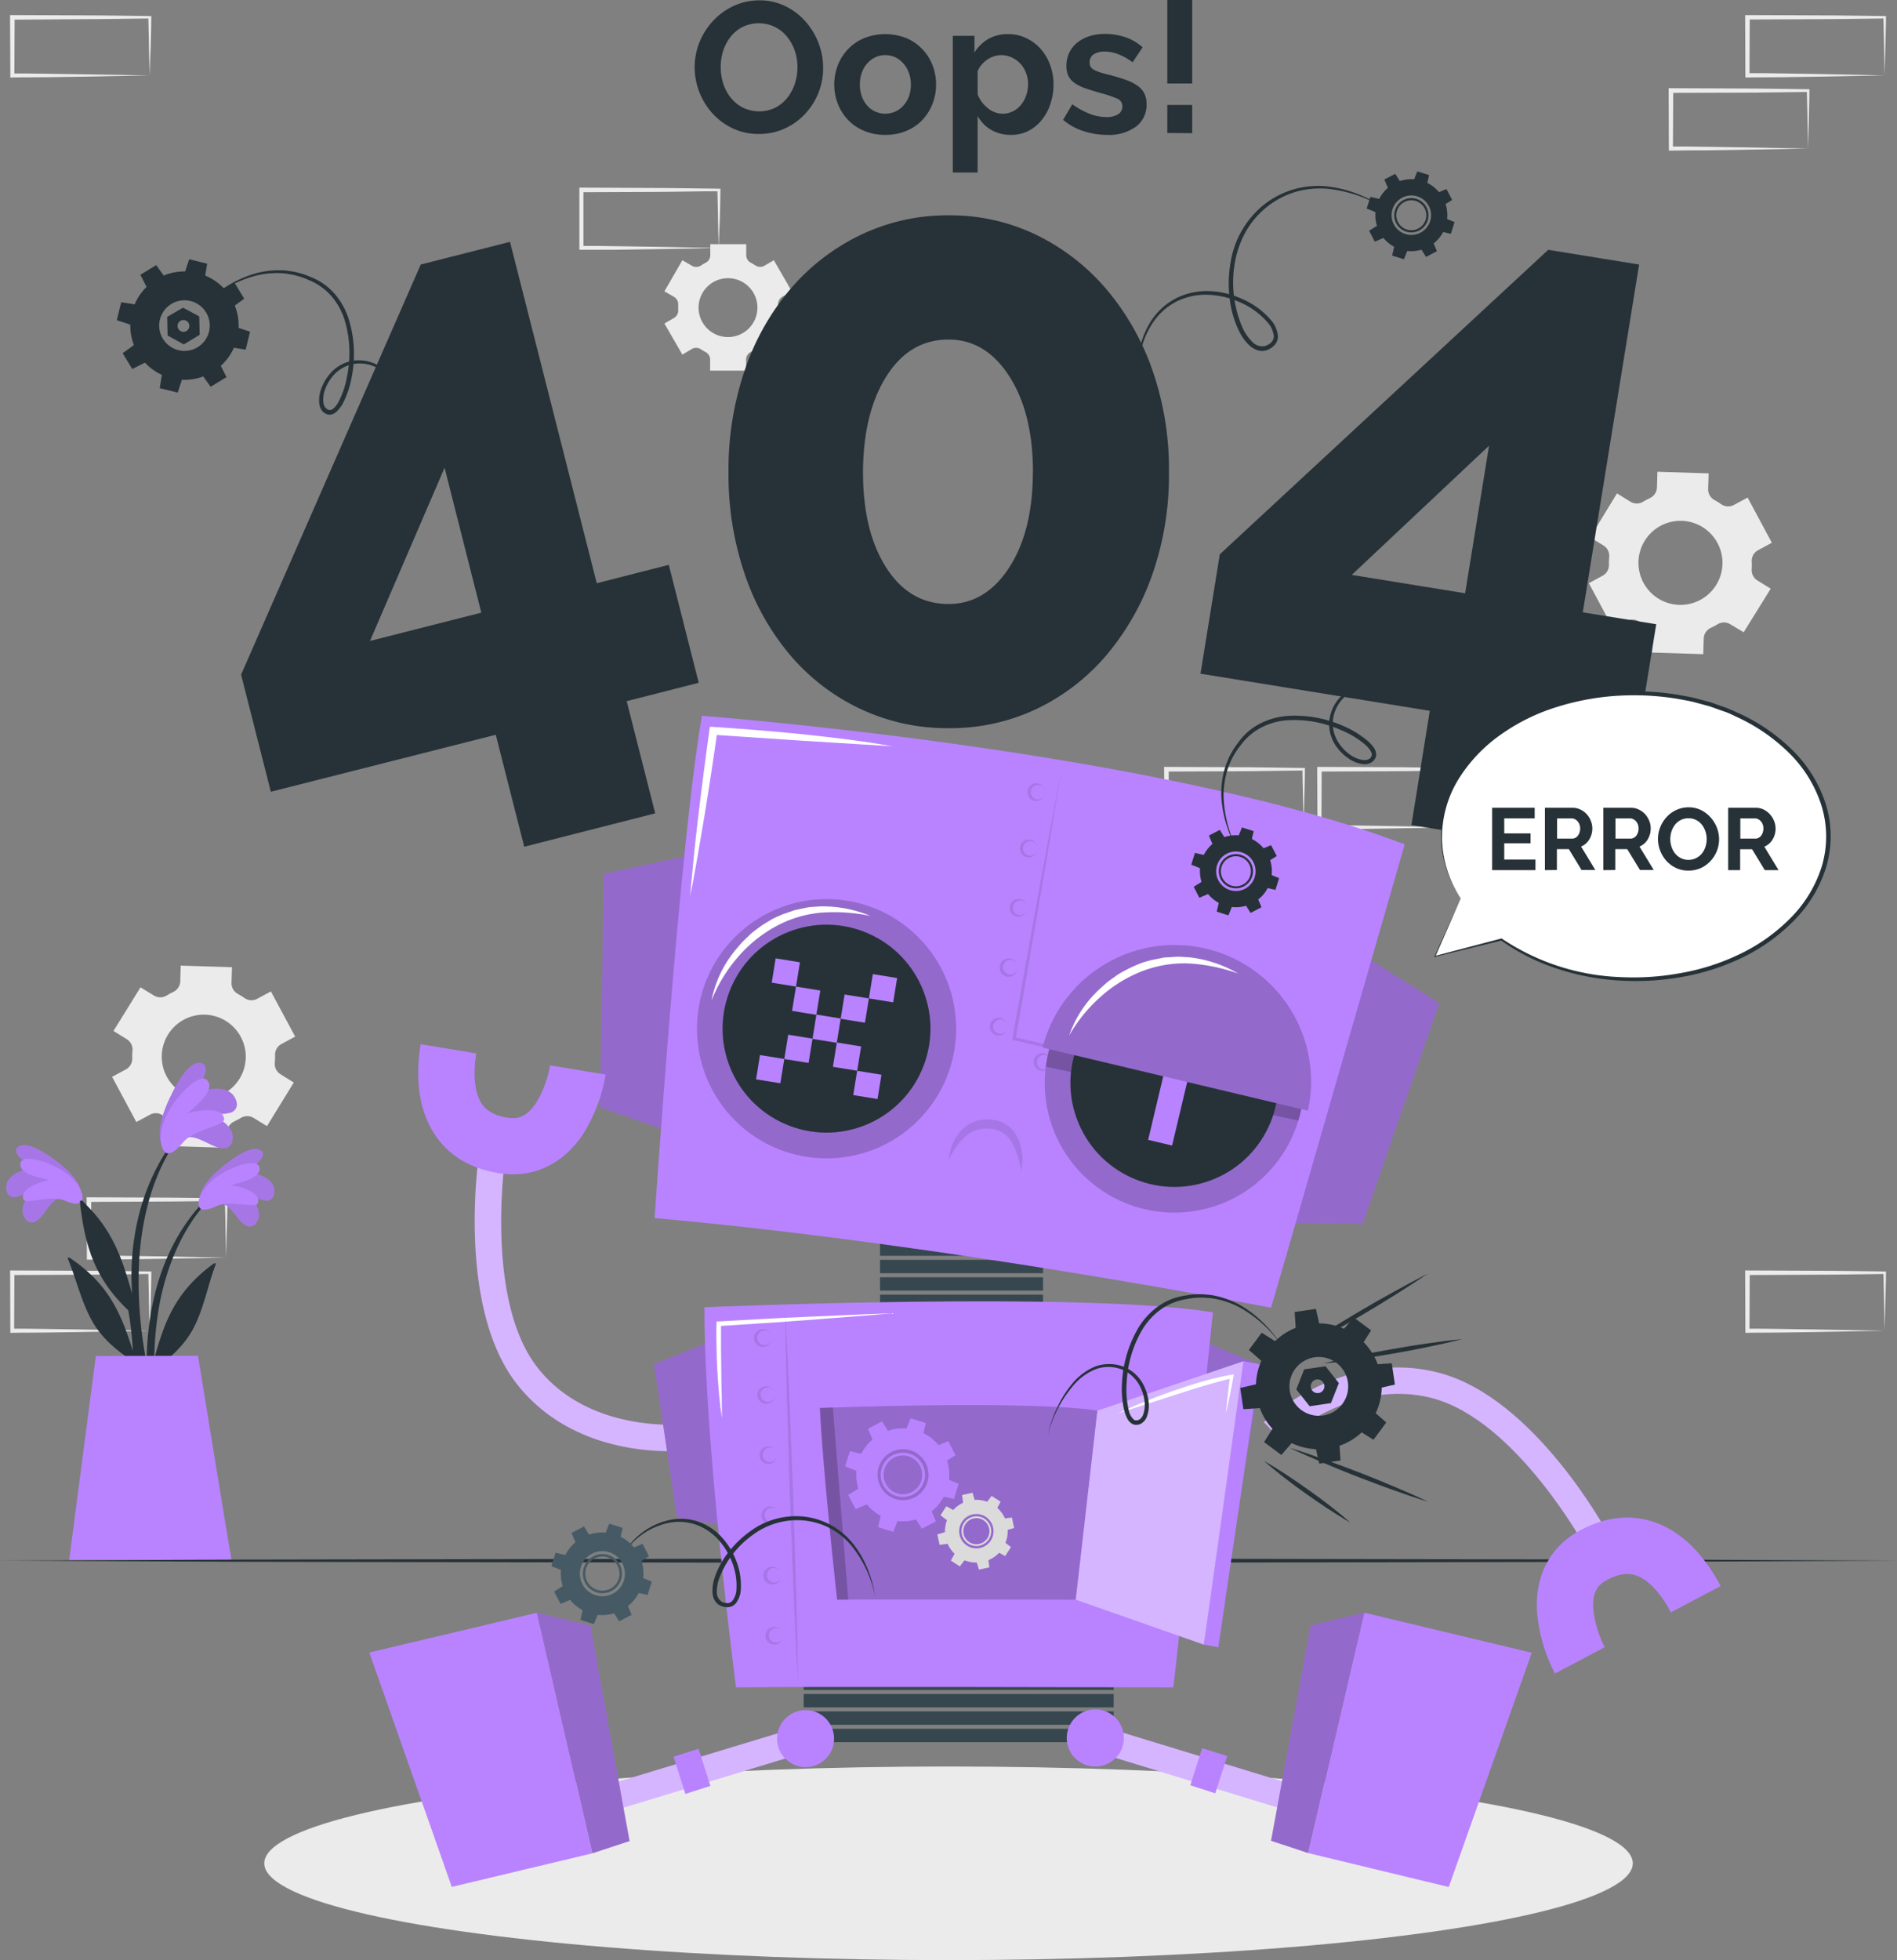 <svg xmlns="http://www.w3.org/2000/svg" viewBox="0 0 413.25 426.82">
  <rect x="0" y="0" width="413.25" height="426.82" fill="#808080" stroke="none"/>
  <defs>
    <style>
      .cls-1 {
        fill: #ebebeb;
      }

      .cls-2 {
        fill: #263238;
      }

      .cls-3 {
        fill: #b983ff;
      }

      .cls-4 {
        opacity: 0.1;
      }

      .cls-5 {
        fill: #37474f;
      }

      .cls-6 {
        opacity: 0.2;
      }

      .cls-7, .cls-8 {
        fill: #fff;
      }

      .cls-8 {
        opacity: 0.4;
      }

      .cls-9 {
        fill: #dbdbdb;
      }

      .cls-10 {
        fill: #455a64;
      }
    </style>
  </defs>
  <g id="Capa_2" data-name="Capa 2">
    <g id="Speech_Bubble" data-name="Speech Bubble">
      <g>
        <g>
          <path class="cls-1" d="M49.26,273.85l-14.83.28-7.52.11c-2.51.05-5,0-7.54.06h-.45v-.45l-.05-12.63v-.5h.51l14.94.06c5,0,10,.11,14.95.16h.28v.27c0,2.14-.09,4.27-.14,6.37Zm0,0-.14-6.37c0-2.11-.11-4.19-.13-6.26l.27.27c-5,.05-10,.16-14.95.16l-14.94.07.5-.5-.06,12.63-.44-.45c2.46,0,4.92,0,7.4.06l7.43.11Z"/>
          <path class="cls-1" d="M32.59,289.78l-14.84.28-7.51.11c-2.51.05-5,0-7.55.06H2.25v-.45l-.05-12.63v-.5h.5l15,.06c5,0,10,.11,15,.16h.27v.27c0,2.14-.09,4.26-.13,6.37Zm0,0-.15-6.38c0-2.1-.11-4.18-.13-6.25l.28.27c-5,.05-10,.16-15,.16l-14.95.07.5-.5-.06,12.63-.44-.45c2.47,0,4.93,0,7.4.06l7.43.11Z"/>
          <path class="cls-1" d="M32.59,16.42l-14.84.28-7.51.11c-2.51.05-5,0-7.55.06H2.25v-.45L2.19,3.79V3.28h.5l15,.06c5,0,10,.11,15,.16h.27v.27c0,2.14-.09,4.26-.13,6.37Zm0,0L32.44,10c0-2.1-.11-4.18-.13-6.25l.28.27c-5,.05-10,.16-15,.16L2.69,4.29l.5-.5L3.13,16.42,2.69,16c2.47,0,4.93,0,7.4.06l7.43.11Z"/>
          <path class="cls-1" d="M410.56,16.42l-14.83.28-7.51.11c-2.52.05-5,0-7.55.06h-.45v-.45l-.05-12.63V3.28h.51l14.94.06c5,0,10,.11,14.95.16h.28v.27c0,2.14-.09,4.26-.14,6.37Zm0,0L410.42,10c0-2.1-.11-4.18-.13-6.25l.27.27c-5,.05-10,.16-14.95.16l-14.94.07.5-.5-.06,12.63-.44-.45c2.46,0,4.92,0,7.4.06l7.43.11Z"/>
          <path class="cls-1" d="M393.89,32.35l-14.84.28-7.51.11c-2.51,0-5,0-7.55.06h-.44v-.45l-.05-12.63v-.51h.5l14.95.06c5,0,10,.11,14.95.16h.27v.27c0,2.14-.09,4.26-.13,6.37Zm0,0L393.74,26c0-2.1-.11-4.18-.13-6.25l.28.27c-5,.05-10,.16-14.95.16L364,20.22l.5-.5-.06,12.63L364,31.9c2.47,0,4.93,0,7.4.06l7.43.11Z"/>
          <path class="cls-1" d="M317.32,180.14l-14.84.28-7.51.11c-2.51.05-5,0-7.55.06H287v-.45l-.06-12.63V167h.5l14.95.06c5,0,10,.12,14.95.17h.27v.27c0,2.14-.09,4.27-.13,6.38Zm0,0-.14-6.37c-.05-2.11-.12-4.19-.14-6.26l.28.27c-5,.05-10,.16-14.95.17l-14.95.06.5-.5-.05,12.63-.45-.44c2.47,0,4.93,0,7.4.05l7.43.11Z"/>
          <path class="cls-1" d="M300.64,196.07l-14.83.28-7.52.11c-2.51,0-5,0-7.55.06h-.44v-.45l-.06-12.63v-.5h.5l14.95.06c5,0,10,.12,14.95.17h.28v.27c0,2.14-.08,4.27-.13,6.38Zm0,0-.14-6.37c-.05-2.11-.11-4.19-.13-6.26l.27.27c-5,0-10,.16-14.95.17l-14.95.06.5-.5-.05,12.63-.45-.44c2.47,0,4.93,0,7.4.05l7.44.11Z"/>
          <path class="cls-1" d="M284,180.14l-14.83.28-7.52.11c-2.51.05-5,0-7.55.06h-.44v-.45l-.06-12.63V167h.5l14.95.06c5,0,10,.12,14.95.17h.27v.27c0,2.14-.08,4.27-.13,6.38Zm0,0-.14-6.37c-.05-2.11-.12-4.19-.13-6.26l.27.27c-5,.05-10,.16-14.95.17l-14.95.06.5-.5,0,12.63-.45-.44c2.47,0,4.93,0,7.4.05l7.44.11Z"/>
          <path class="cls-1" d="M410.56,289.78l-14.83.28-7.51.11c-2.52.05-5,0-7.55.06h-.45v-.45l-.05-12.63v-.5h.51l14.94.06c5,0,10,.11,14.95.16h.28v.27c0,2.14-.09,4.26-.14,6.37Zm0,0-.14-6.38c0-2.1-.11-4.18-.13-6.25l.27.27c-5,.05-10,.16-14.95.16l-14.94.07.5-.5-.06,12.63-.44-.45c2.46,0,4.92,0,7.4.06l7.43.11Z"/>
          <path class="cls-1" d="M156.55,54l-14.83.28-7.52.11c-2.51,0-5,0-7.54,0h-.45V54l0-12.64v-.5h.51l14.94.07c5,0,10,.11,15,.16h.28v.27c0,2.14-.08,4.27-.13,6.38Zm0,0-.14-6.38c0-2.1-.11-4.18-.13-6.26l.27.28c-5,0-10,.16-15,.16l-14.94.06.49-.5L127.1,54l-.44-.45c2.46,0,4.92,0,7.4.06l7.43.11Z"/>
        </g>
        <g>
          <path class="cls-1" d="M379.85,137.68l5.89-9.49-2.91-1.8a2.66,2.66,0,0,1-1.23-2.5,15.53,15.53,0,0,0,0-1.67,2.65,2.65,0,0,1,1.39-2.41l3-1.62-5.28-9.84-3,1.61a2.64,2.64,0,0,1-2.78-.18c-.45-.31-.93-.61-1.42-.88a2.65,2.65,0,0,1-1.4-2.4l.11-3.42-11.16-.35-.1,3.43a2.66,2.66,0,0,1-1.56,2.31l-.73.37c-.25.13-.49.27-.72.41a2.63,2.63,0,0,1-2.77,0l-2.93-1.81L346.41,117l2.92,1.8a2.68,2.68,0,0,1,1.23,2.5,15.54,15.54,0,0,0-.06,1.67,2.64,2.64,0,0,1-1.38,2.4l-3,1.62,5.28,9.85,3-1.62a2.66,2.66,0,0,1,2.77.18,15.7,15.7,0,0,0,1.41.87,2.62,2.62,0,0,1,1.4,2.41l-.1,3.42,11.16.35.11-3.43a2.64,2.64,0,0,1,1.55-2.3l.74-.37.72-.41a2.65,2.65,0,0,1,2.78,0Zm-9.45-7.05a9.15,9.15,0,1,1,3.74-12.39A9.14,9.14,0,0,1,370.4,130.63Z"/>
          <path class="cls-1" d="M58.16,245.22,64,235.73l-2.9-1.81a2.64,2.64,0,0,1-1.24-2.49,15.54,15.54,0,0,0,.06-1.67,2.63,2.63,0,0,1,1.38-2.41l3-1.62-5.28-9.84-3,1.61a2.62,2.62,0,0,1-2.77-.18,16,16,0,0,0-1.42-.88,2.66,2.66,0,0,1-1.4-2.41l.11-3.41-11.17-.35-.1,3.43A2.66,2.66,0,0,1,37.75,216l-.73.37-.71.41a2.65,2.65,0,0,1-2.78,0L30.61,215l-5.89,9.5,2.91,1.8a2.66,2.66,0,0,1,1.23,2.5,13.25,13.25,0,0,0-.05,1.67,2.65,2.65,0,0,1-1.39,2.4l-3,1.62,5.28,9.84,3-1.61a2.62,2.62,0,0,1,2.77.18c.46.31.93.6,1.42.87a2.66,2.66,0,0,1,1.4,2.41l-.11,3.42,11.17.35.1-3.43a2.65,2.65,0,0,1,1.56-2.3l.73-.37c.25-.13.49-.27.72-.41a2.67,2.67,0,0,1,2.79,0Zm-9.46-7.05a9.15,9.15,0,1,1,3.75-12.39A9.14,9.14,0,0,1,48.7,238.17Z"/>
          <path class="cls-1" d="M172.49,63.44l-3.91-6.77-2.07,1.2a1.87,1.87,0,0,1-1.95-.07c-.33-.21-.66-.41-1-.59a1.84,1.84,0,0,1-1-1.65V53.17h-7.83v2.39a1.84,1.84,0,0,1-1,1.65c-.35.18-.68.38-1,.59a1.87,1.87,0,0,1-2,.07l-2.08-1.2-3.91,6.77,2.09,1.2a1.87,1.87,0,0,1,.91,1.73c0,.19,0,.38,0,.58s0,.38,0,.57a1.87,1.87,0,0,1-.91,1.72l-2.09,1.21,3.91,6.77L150.7,76a1.89,1.89,0,0,1,2,.07,10.08,10.08,0,0,0,1,.59,1.85,1.85,0,0,1,1,1.65v2.4h7.83v-2.4a1.86,1.86,0,0,1,1-1.65,9.19,9.19,0,0,0,1-.59A1.87,1.87,0,0,1,166.5,76l2.08,1.2,3.91-6.77-2.08-1.2a1.86,1.86,0,0,1-.9-1.72c0-.2,0-.39,0-.58s0-.39,0-.58a1.86,1.86,0,0,1,.91-1.73ZM165,67a6.41,6.41,0,1,1-6.4-6.42A6.4,6.4,0,0,1,165,67Z"/>
        </g>
        <g>
          <g>
            <path class="cls-2" d="M45.46,260.55C32.39,273.34,30.2,293.13,33,310.47c.07.39.68.29.68-.08,0-3.95-.12-7.86-.1-11.76.07-.18.13-.35.2-.52,3.41-2.48,6.54-5.29,8.49-9.13,2.18-4.29,3-9.13,4.71-13.61.15-.43-.3-.31-.6-.09-7.95,5.87-10.49,12.18-12.77,20.61a70.54,70.54,0,0,1,1.38-13.13c1.72-8,5.12-15.93,10.87-21.87A.24.24,0,0,0,45.46,260.55Z"/>
            <g>
              <path class="cls-3" d="M47.92,262c2.25.07,3.65,3.67,5.41,4.71a1.68,1.68,0,0,0,2.48-.39c1.73-2.42-.65-5.41-2.89-7.08,1.6.66,2.93,1.82,4.66,2.14a1.61,1.61,0,0,0,2.1-1.26c.76-3.3-3.38-4.77-6.22-4.84,1.38-1,5.33-3.56,3.23-4.84s-6.77,2.44-8.28,3.66c-2.22,1.81-4.87,4.5-5,7.32C43.31,264.75,46.19,262.73,47.92,262Z"/>
              <path class="cls-4" d="M47.92,262c2.25.07,3.65,3.67,5.41,4.71a1.68,1.68,0,0,0,2.48-.39c1.73-2.42-.65-5.41-2.89-7.08,1.6.66,2.93,1.82,4.66,2.14a1.61,1.61,0,0,0,2.1-1.26c.76-3.3-3.38-4.77-6.22-4.84,1.38-1,5.33-3.56,3.23-4.84s-6.77,2.44-8.28,3.66c-2.22,1.81-4.87,4.5-5,7.32C43.31,264.75,46.19,262.73,47.92,262Z"/>
              <path class="cls-3" d="M47.27,262.59c2.87-1.31,8.39.58,8.86-.51.95-2.22-3.46-3.74-5.84-4,2.19-.59,6.4-1.54,6.27-3.66-.16-2.58-6.45-.36-9.63,2.08-4,3.08-4,6-3.32,6.64C44.52,263.92,46.79,262.81,47.27,262.59Z"/>
            </g>
          </g>
          <g>
            <path class="cls-2" d="M15.7,259.28c13.54,12.29,16.49,32,14.4,49.41-.06.4-.67.31-.69-.06-.15-3.94-.18-7.85-.34-11.75-.07-.17-.14-.34-.22-.51-3.5-2.35-6.74-5-8.83-8.8-2.34-4.2-3.38-9-5.22-13.42-.17-.43.29-.32.6-.11,8.16,5.56,10.93,11.76,13.53,20.1a69.48,69.48,0,0,0-1.88-13.06c-2-7.93-5.71-15.73-11.68-21.44A.24.24,0,0,1,15.7,259.28Z"/>
            <g>
              <path class="cls-3" d="M13.3,260.86c-2.24.16-3.51,3.81-5.22,4.92a1.68,1.68,0,0,1-2.5-.29c-1.83-2.36.44-5.44,2.62-7.19-1.58.72-2.86,1.92-4.58,2.32a1.63,1.63,0,0,1-2.15-1.18c-.88-3.27,3.2-4.9,6-5.08-1.41-.9-5.46-3.35-3.41-4.71S11,251.82,12.51,253c2.29,1.72,5,4.31,5.24,7.13C18,263.4,15.06,261.49,13.3,260.86Z"/>
              <path class="cls-4" d="M13.3,260.86c-2.24.16-3.51,3.81-5.22,4.92a1.68,1.68,0,0,1-2.5-.29c-1.83-2.36.44-5.44,2.62-7.19-1.58.72-2.86,1.92-4.58,2.32a1.63,1.63,0,0,1-2.15-1.18c-.88-3.27,3.2-4.9,6-5.08-1.41-.9-5.46-3.35-3.41-4.71S11,251.82,12.51,253c2.29,1.72,5,4.31,5.24,7.13C18,263.4,15.06,261.49,13.3,260.86Z"/>
              <path class="cls-3" d="M14,261.39c-2.92-1.19-8.37.89-8.88-.17-1-2.18,3.32-3.87,5.69-4.25-2.22-.51-6.45-1.3-6.4-3.42.06-2.58,6.42-.6,9.7,1.71,4.12,2.92,4.21,5.89,3.57,6.51C16.77,262.62,14.45,261.59,14,261.39Z"/>
            </g>
          </g>
          <g>
            <path class="cls-2" d="M29.55,291.73a132.65,132.65,0,0,0,4.21,19.43.48.48,0,0,0,.94-.19c-.89-6-2.51-11.86-3.4-17.85a90,90,0,0,1-1-18.33c.57-10.09,3.31-20.82,9.9-28.71.14-.19-.17-.46-.32-.28C26.66,261.17,28.76,280,28.77,281.7,26.91,275.33,25,268,17.92,261.56c-.3-.28-.54-.14-.49.33,1.27,11.8,4.55,18,11.39,24.27Q29.11,289,29.55,291.73Z"/>
            <g>
              <path class="cls-3" d="M40.27,247.84c2.38-1.05,5.65,2,8,2.18a2,2,0,0,0,2.38-1.66c.58-3.39-3.39-5.29-6.56-5.9,2-.12,4,.41,5.91-.12A1.87,1.87,0,0,0,51.54,240c-.87-3.81-5.91-3.25-8.9-1.89,1-1.69,3.74-6.38.91-6.66s-5.78,5.94-6.74,8c-1.39,3-2.79,7.12-1.47,10.1C36.86,253,38.83,249.43,40.27,247.84Z"/>
              <path class="cls-4" d="M40.27,247.84c2.38-1.05,5.65,2,8,2.18a2,2,0,0,0,2.38-1.66c.58-3.39-3.39-5.29-6.56-5.9,2-.12,4,.41,5.91-.12A1.87,1.87,0,0,0,51.54,240c-.87-3.81-5.91-3.25-8.9-1.89,1-1.69,3.74-6.38.91-6.66s-5.78,5.94-6.74,8c-1.39,3-2.79,7.12-1.47,10.1C36.86,253,38.83,249.43,40.27,247.84Z"/>
              <path class="cls-3" d="M39.88,248.75c2.32-2.81,9-3.64,8.94-5-.13-2.78-5.47-2.13-8.09-1.24,2-1.72,5.86-4.82,4.66-6.95-1.46-2.6-6.87,2.87-8.94,7-2.62,5.21-1.1,8.27-.11,8.55C37.7,251.51,39.49,249.21,39.88,248.75Z"/>
            </g>
          </g>
          <path class="cls-3" d="M20.88,295.28,15.07,339.7H50.44c-.73-3.94-7.31-44.47-7.31-44.47Z"/>
        </g>
        <polygon class="cls-2" points="0 339.85 51.66 339.61 103.31 339.52 206.63 339.35 309.94 339.52 361.6 339.6 413.25 339.85 361.6 340.09 309.94 340.18 206.63 340.35 103.31 340.18 51.66 340.09 0 339.85"/>
        <ellipse class="cls-1" cx="206.63" cy="405.75" rx="149.06" ry="21.08"/>
        <g>
          <g>
            <path class="cls-2" d="M114.2,184.38,108,160,59,172.41l-6.48-25.5L91.66,57.6l19.44-4.94L130,127l15.69-4,6.52,25.68-15.69,4,6.21,24.43ZM80.6,139.57l24.25-6.16-8-31.56Z"/>
            <path class="cls-2" d="M254.65,102.82A65.6,65.6,0,0,1,251,125.18a55.62,55.62,0,0,1-10.12,17.66,45.89,45.89,0,0,1-15.18,11.59,43.94,43.94,0,0,1-19,4.14,44.51,44.51,0,0,1-19.14-4.14,45.42,45.42,0,0,1-15.27-11.59,54,54,0,0,1-10-17.66,67.09,67.09,0,0,1-3.59-22.36,67.07,67.07,0,0,1,3.59-22.35,53.86,53.86,0,0,1,10-17.66,46.64,46.64,0,0,1,15.27-11.69,43.71,43.71,0,0,1,19.14-4.23,43.15,43.15,0,0,1,19,4.23,47.14,47.14,0,0,1,15.18,11.69A55.51,55.51,0,0,1,251,80.47,65.58,65.58,0,0,1,254.65,102.82Zm-29.63,0q0-12.87-5.15-20.88t-13.24-8q-8.48,0-13.53,8T188,102.82q0,12.89,5.06,20.79t13.53,7.92q8.09,0,13.24-7.92T225,102.82Z"/>
            <path class="cls-2" d="M307.47,179.67l4-24.88-49.95-8.09,4.21-26L337.27,54.4l19.8,3.21L344.8,133.34l16,2.59-4.24,26.16-16-2.59-4,24.88Zm-13-54.48,24.7,4,5.21-32.14Z"/>
          </g>
          <g>
            <path class="cls-2" d="M165.3,29.17a12.93,12.93,0,0,1-5.72-1.24,14.05,14.05,0,0,1-4.4-3.27A15.1,15.1,0,0,1,152.33,20a14.92,14.92,0,0,1-1-5.38,14.47,14.47,0,0,1,1.07-5.49,15.4,15.4,0,0,1,3-4.65,14.3,14.3,0,0,1,4.47-3.21A13.28,13.28,0,0,1,165.42.08a12.57,12.57,0,0,1,5.68,1.27,14.09,14.09,0,0,1,4.38,3.34,15.26,15.26,0,0,1,2.83,4.68,14.82,14.82,0,0,1,1,5.33,14.52,14.52,0,0,1-1,5.48,14.75,14.75,0,0,1-2.91,4.6A13.84,13.84,0,0,1,170.92,28,13.21,13.21,0,0,1,165.3,29.17ZM157,14.62a11.78,11.78,0,0,0,.56,3.6,9.73,9.73,0,0,0,1.64,3.07,8.08,8.08,0,0,0,2.63,2.14,8.12,8.12,0,0,0,7.11,0,8.19,8.19,0,0,0,2.62-2.2,9.92,9.92,0,0,0,1.62-3.09,11.62,11.62,0,0,0,.54-3.5,11.2,11.2,0,0,0-.58-3.59A10,10,0,0,0,171.46,8a7.84,7.84,0,0,0-2.62-2.12,8.16,8.16,0,0,0-7.09,0,8,8,0,0,0-2.63,2.18,9.86,9.86,0,0,0-1.6,3.07A11.56,11.56,0,0,0,157,14.62Z"/>
            <path class="cls-2" d="M192.85,29.37a11.63,11.63,0,0,1-4.64-.89,10.39,10.39,0,0,1-3.5-2.4,10.7,10.7,0,0,1-2.2-3.5,11.42,11.42,0,0,1-.77-4.16,11.55,11.55,0,0,1,.77-4.2,10.66,10.66,0,0,1,2.2-3.49,10.41,10.41,0,0,1,3.5-2.41,12.51,12.51,0,0,1,9.27,0,10.47,10.47,0,0,1,5.67,5.9,11.55,11.55,0,0,1,.77,4.2,11.42,11.42,0,0,1-.77,4.16,10.81,10.81,0,0,1-2.18,3.5,10.16,10.16,0,0,1-3.47,2.4A11.72,11.72,0,0,1,192.85,29.37Zm-5.53-10.95a7.49,7.49,0,0,0,.42,2.57,6.31,6.31,0,0,0,1.17,2,5.37,5.37,0,0,0,1.76,1.31,5.4,5.4,0,0,0,4.36,0A5.27,5.27,0,0,0,196.79,23,6.2,6.2,0,0,0,198,21a7.65,7.65,0,0,0,.43-2.59,7.48,7.48,0,0,0-.43-2.54,6,6,0,0,0-1.17-2A5.12,5.12,0,0,0,192.85,12a5,5,0,0,0-2.18.48,5.6,5.6,0,0,0-1.76,1.34,6.09,6.09,0,0,0-1.17,2A7.48,7.48,0,0,0,187.32,18.42Z"/>
            <path class="cls-2" d="M220.24,29.37a8.34,8.34,0,0,1-4.36-1.11,7.93,7.93,0,0,1-2.91-3V37.57h-5.41V7.8h4.72v3.63a8.67,8.67,0,0,1,3-2.93,8.47,8.47,0,0,1,4.28-1.07,9,9,0,0,1,4,.87,9.81,9.81,0,0,1,3.13,2.34,11,11,0,0,1,2.06,3.48,11.91,11.91,0,0,1,.75,4.22,13.22,13.22,0,0,1-.69,4.32,10.78,10.78,0,0,1-1.92,3.52A9,9,0,0,1,224,28.52,8.14,8.14,0,0,1,220.24,29.37Zm-1.82-4.61a4.83,4.83,0,0,0,2.24-.52,5.28,5.28,0,0,0,1.76-1.42,6.42,6.42,0,0,0,1.13-2.06,7.32,7.32,0,0,0,.41-2.42,6.71,6.71,0,0,0-.45-2.48,6.23,6.23,0,0,0-1.23-2,5.9,5.9,0,0,0-1.86-1.34A5.6,5.6,0,0,0,218.1,12a5.27,5.27,0,0,0-1.58.26,5.79,5.79,0,0,0-1.49.75,6.28,6.28,0,0,0-1.23,1.13,4.6,4.6,0,0,0-.83,1.41v5a7.11,7.11,0,0,0,2.22,3A5,5,0,0,0,218.42,24.76Z"/>
            <path class="cls-2" d="M241.16,29.37a16.29,16.29,0,0,1-5.21-.85,12.81,12.81,0,0,1-4.36-2.42l2-3.4a17,17,0,0,0,3.78,2.08,10.11,10.11,0,0,0,3.65.71,4.58,4.58,0,0,0,2.55-.61,1.94,1.94,0,0,0,.93-1.73,1.74,1.74,0,0,0-1.09-1.66,24.21,24.21,0,0,0-3.56-1.21c-1.37-.38-2.54-.74-3.51-1.09A9.33,9.33,0,0,1,234,18a4.15,4.15,0,0,1-1.29-1.54,4.89,4.89,0,0,1-.4-2.08,6.71,6.71,0,0,1,.62-2.91,6.47,6.47,0,0,1,1.76-2.2,8.16,8.16,0,0,1,2.65-1.39,10.51,10.51,0,0,1,3.29-.49,14,14,0,0,1,4.46.69,11,11,0,0,1,3.82,2.22l-2.18,3.27a12.71,12.71,0,0,0-3.13-1.77,8.49,8.49,0,0,0-3-.57,4.31,4.31,0,0,0-2.3.57,2,2,0,0,0-.93,1.81,1.73,1.73,0,0,0,.22.93,1.88,1.88,0,0,0,.71.65,6.27,6.27,0,0,0,1.27.54c.52.18,1.18.36,2,.55,1.45.38,2.7.75,3.73,1.13a10.43,10.43,0,0,1,2.55,1.29,4.66,4.66,0,0,1,1.45,1.68,5.12,5.12,0,0,1,.47,2.28,5.9,5.9,0,0,1-2.3,4.91A9.94,9.94,0,0,1,241.16,29.37Z"/>
            <path class="cls-2" d="M254.29,18.18V0h5.42V18.18Zm0,10.78v-6.1h5.42V29Z"/>
          </g>
        </g>
        <g>
          <g>
            <rect class="cls-5" x="191.71" y="270.55" width="35.51" height="2.91"/>
            <rect class="cls-5" x="191.71" y="274.34" width="35.51" height="2.91"/>
            <rect class="cls-5" x="191.71" y="278.13" width="35.51" height="2.91"/>
            <rect class="cls-5" x="191.71" y="281.92" width="35.51" height="2.91"/>
            <rect class="cls-5" x="191.71" y="285.71" width="35.51" height="2.91"/>
          </g>
          <g>
            <rect class="cls-5" x="175.08" y="361.3" width="67.52" height="2.91"/>
            <rect class="cls-5" x="175.08" y="365.09" width="67.52" height="2.91"/>
            <rect class="cls-5" x="175.08" y="368.88" width="67.52" height="2.91"/>
            <rect class="cls-5" x="175.08" y="372.67" width="67.52" height="2.91"/>
            <rect class="cls-5" x="175.08" y="376.46" width="67.52" height="2.91"/>
          </g>
          <g>
            <g>
              <path class="cls-3" d="M145.46,246.5c0-.39-14.78-5.35-14.78-5.35l.88-50.89,19.64-4.21Z"/>
              <path class="cls-6" d="M145.46,246.5c0-.39-14.78-5.35-14.78-5.35l.88-50.89,19.64-4.21Z"/>
            </g>
            <g>
              <path class="cls-3" d="M281.12,266.48c.1-.38,15.71.06,15.71.06l16.69-48.08-17-10.72Z"/>
              <path class="cls-6" d="M281.12,266.48c.1-.38,15.71.06,15.71.06l16.69-48.08-17-10.72Z"/>
            </g>
            <path class="cls-3" d="M142.61,265.24s5.49-82.3,10.31-109.37c0,0,99.41,7.52,153.08,28,0,0-27.67,96.13-29.1,100.9C276.9,284.8,206.89,271,142.61,265.24Z"/>
            <g>
              <path class="cls-4" d="M231.35,166.86c-1.62,9.91-3.25,19.82-4.95,29.71l-5.12,29.68-.28-.42,33.31,7.91,16.64,4,16.62,4.11-16.71-3.74-16.69-3.82-33.34-7.79-.33-.08.06-.34,5.3-29.64Q228.55,181.66,231.35,166.86Z"/>
              <path class="cls-4" d="M227.69,172.51a1.93,1.93,0,1,1-3.21-1.46,2,2,0,0,1,1.47-.48A2,2,0,0,1,227.69,172.51Zm0,0a1.56,1.56,0,1,0-1.74,1.56,1.61,1.61,0,0,0,1.19-.36A1.57,1.57,0,0,0,227.69,172.51Z"/>
              <path class="cls-4" d="M226,184.75a2,2,0,0,1-1.75,1.94,2,2,0,0,1-1.46-.47,2,2,0,0,1,0-2.93,1.94,1.94,0,0,1,3.21,1.46Zm0,0a1.63,1.63,0,0,0-.55-1.19,1.57,1.57,0,1,0,0,2.39A1.64,1.64,0,0,0,226,184.75Z"/>
              <path class="cls-4" d="M223.8,197.69a2,2,0,0,1-1.75,1.94,2,2,0,0,1-1.46-.48,2,2,0,0,1-.66-1.46,2,2,0,0,1,.66-1.46,1.94,1.94,0,0,1,3.21,1.46Zm0,0a1.6,1.6,0,0,0-.55-1.19,1.57,1.57,0,1,0,0,2.39A1.64,1.64,0,0,0,223.8,197.69Z"/>
              <path class="cls-4" d="M221.65,210.63a1.94,1.94,0,1,1-3.87,0,2,2,0,0,1,.66-1.46,1.94,1.94,0,0,1,3.21,1.46Zm0,0a1.64,1.64,0,0,0-.55-1.2,1.66,1.66,0,0,0-1.2-.36,1.57,1.57,0,1,0,1.2,2.76A1.64,1.64,0,0,0,221.65,210.63Z"/>
              <path class="cls-4" d="M229,231.27a1.94,1.94,0,0,1-1.74,1.93,1.94,1.94,0,1,1,0-3.87A1.94,1.94,0,0,1,229,231.27Zm0,0a1.56,1.56,0,1,0-1.74,1.56,1.62,1.62,0,0,0,1.19-.37A1.56,1.56,0,0,0,229,231.27Z"/>
              <path class="cls-4" d="M241.19,234.25a1.94,1.94,0,0,1-3.21,1.46,2,2,0,0,1,0-2.93,1.94,1.94,0,0,1,3.21,1.47Zm0,0a1.64,1.64,0,0,0-.55-1.2,1.57,1.57,0,1,0,0,2.39A1.63,1.63,0,0,0,241.19,234.25Z"/>
              <path class="cls-4" d="M253.4,237.23a2,2,0,0,1-1.75,1.93,2,2,0,0,1-1.46-.47,2,2,0,0,1,0-2.93,1.94,1.94,0,0,1,3.21,1.47Zm0,0a1.6,1.6,0,0,0-.55-1.2,1.57,1.57,0,1,0,0,2.39A1.6,1.6,0,0,0,253.4,237.23Z"/>
              <path class="cls-4" d="M265.61,240.2a1.94,1.94,0,0,1-1.74,1.94,2,2,0,0,1-1.46-.47,1.94,1.94,0,0,1,1.46-3.4A1.94,1.94,0,0,1,265.61,240.2Zm0,0a1.56,1.56,0,1,0-.55,1.2A1.56,1.56,0,0,0,265.61,240.2Z"/>
              <path class="cls-4" d="M277.82,243.32a1.94,1.94,0,0,1-1.89,1.79,2,2,0,0,1-1.42-.58,1.94,1.94,0,0,1,1.72-3.27A1.94,1.94,0,0,1,277.82,243.32Zm0,0a1.55,1.55,0,0,0-1.62-1.69,1.57,1.57,0,1,0,1.62,1.69Z"/>
              <path class="cls-4" d="M219.5,223.57a1.94,1.94,0,1,1-1.75-1.93A1.94,1.94,0,0,1,219.5,223.57Zm0,0a1.64,1.64,0,0,0-.55-1.2,1.62,1.62,0,0,0-1.2-.36,1.57,1.57,0,1,0,1.2,2.76A1.64,1.64,0,0,0,219.5,223.57Z"/>
            </g>
            <g>
              <g>
                <circle class="cls-6" cx="180.06" cy="224.01" r="28.23" transform="translate(-103.61 177.83) rotate(-41.96)"/>
                <circle class="cls-2" cx="180.06" cy="224.01" r="22.64" transform="translate(-93.19 313.11) rotate(-69.27)"/>
                <g>
                  <rect class="cls-3" x="172.93" y="215.24" width="5.36" height="5.36" transform="translate(37.11 -25.28) rotate(9.2)"/>
                  <rect class="cls-3" x="168.5" y="209.09" width="5.36" height="5.36" transform="translate(36.07 -24.65) rotate(9.2)"/>
                  <rect class="cls-3" x="189.67" y="212.52" width="5.36" height="5.36" transform="translate(36.89 -27.99) rotate(9.2)"/>
                  <rect class="cls-3" x="165.09" y="230.14" width="5.36" height="5.36" transform="translate(39.39 -23.83) rotate(9.2)"/>
                  <rect class="cls-3" x="186.26" y="233.57" width="5.36" height="5.36" transform="translate(40.21 -27.17) rotate(9.2)"/>
                  <rect class="cls-3" x="171.24" y="225.71" width="5.36" height="5.36" transform="translate(38.76 -24.87) rotate(9.2)"/>
                  <rect class="cls-3" x="177.38" y="221.33" width="5.36" height="5.36" transform="translate(38.14 -25.91) rotate(9.2)"/>
                  <rect class="cls-3" x="183.52" y="216.96" width="5.36" height="5.36" transform="translate(37.52 -26.95) rotate(9.2)"/>
                  <rect class="cls-3" x="181.82" y="227.42" width="5.36" height="5.36" transform="translate(39.18 -26.55) rotate(9.2)"/>
                </g>
              </g>
              <g>
                <g>
                  <circle class="cls-3" cx="255.82" cy="235.85" r="28.23" transform="translate(-88.75 284.23) rotate(-50.67)"/>
                  <circle class="cls-6" cx="255.82" cy="235.85" r="28.23" transform="translate(-88.75 284.23) rotate(-50.67)"/>
                  <path class="cls-6" d="M283.29,242.38c-.13.55-.28,1.09-.45,1.63l-55-11.74c.13-1,.31-2,.54-3a28.24,28.24,0,1,1,54.94,13.06Z"/>
                </g>
                <circle class="cls-2" cx="255.82" cy="235.85" r="22.64" transform="translate(-71.15 116.85) rotate(-22.68)"/>
                <rect class="cls-3" x="253.14" y="222.5" width="5.36" height="26.69" transform="translate(61.46 -52.76) rotate(13.37)"/>
                <g>
                  <path class="cls-3" d="M284.92,241.85l-57.8-13.74a29.71,29.71,0,0,1,57.8,13.74Z"/>
                  <path class="cls-6" d="M284.92,241.85l-57.8-13.74a29.71,29.71,0,0,1,57.8,13.74Z"/>
                </g>
              </g>
              <path class="cls-4" d="M206.7,252.63a10.4,10.4,0,0,1,2.61-6.36,7.58,7.58,0,0,1,3.07-2.06,8.5,8.5,0,0,1,3.7-.41,7.32,7.32,0,0,1,3.55,1.36,7.44,7.44,0,0,1,2.25,3,11.57,11.57,0,0,1,.59,6.85,18.25,18.25,0,0,0-2-6.14,5.88,5.88,0,0,0-4.61-3.06,7,7,0,0,0-5.49,1.6A14.82,14.82,0,0,0,206.7,252.63Z"/>
            </g>
            <g>
              <path class="cls-7" d="M150.34,195.05c.24-3,.58-6,.86-9s.65-6,1-9,.74-6,1.12-9,.81-6,1.21-9l.11-.8.81.05q9.76.62,19.5,1.6c3.25.34,6.49.71,9.73,1.13s6.46.89,9.67,1.48l-19.51-1.21L155.36,160l.92-.75c-.45,3-.86,6-1.33,9s-.91,6-1.41,8.95-1,6-1.52,8.93S151,192.08,150.34,195.05Z"/>
              <path class="cls-7" d="M155,217.86a24.65,24.65,0,0,1,4.51-10.09c.55-.75,1.18-1.45,1.79-2.17s1.33-1.33,2-2,1.47-1.18,2.22-1.76,1.58-1,2.39-1.51,1.7-.83,2.56-1.22l2.69-.93,2.77-.58c.93-.13,1.88-.16,2.82-.23a27.25,27.25,0,0,1,10.86,2.08,38.56,38.56,0,0,0-10.78-.71,25.42,25.42,0,0,0-10.07,3.12,29.78,29.78,0,0,0-8.18,6.75A33.18,33.18,0,0,0,155,217.86Z"/>
              <path class="cls-7" d="M232.91,225.49a24.6,24.6,0,0,1,5.87-9.37c.65-.67,1.37-1.28,2.06-1.91s1.51-1.13,2.26-1.69,1.62-1,2.44-1.43,1.71-.81,2.58-1.18,1.8-.59,2.71-.85l2.78-.55,2.83-.18c.94,0,1.88.09,2.82.15A27.23,27.23,0,0,1,269.74,212a38.52,38.52,0,0,0-10.58-2.19,25.43,25.43,0,0,0-10.41,1.7,29.43,29.43,0,0,0-9,5.56A33.25,33.25,0,0,0,232.91,225.49Z"/>
            </g>
          </g>
          <g>
            <g>
              <g>
                <path class="cls-3" d="M145.77,316c-7.23,0-23.07-1.63-33.25-14.73-13-16.76-8.33-48.91-8.12-50.27l5.66.86c0,.31-4.55,31.09,7,45.9,11.27,14.48,31.7,12.4,31.9,12.38l.64,5.68A33.5,33.5,0,0,1,145.77,316Z"/>
                <path class="cls-8" d="M145.77,316c-7.23,0-23.07-1.63-33.25-14.73-13-16.76-8.33-48.91-8.12-50.27l5.66.86c0,.31-4.55,31.09,7,45.9,11.27,14.48,31.7,12.4,31.9,12.38l.64,5.68A33.5,33.5,0,0,1,145.77,316Z"/>
              </g>
              <path class="cls-3" d="M111.72,255.71a20.3,20.3,0,0,1-3.16-.26c-9.54-1.55-13.77-7.26-15.63-11.78s-2.3-10-1.29-16.28l12.11,2c-.63,3.89-.45,7.31.51,9.65.69,1.66,2,3.66,6.27,4.34,1.93.32,4,.15,6.22-3.16a22.81,22.81,0,0,0,3.07-8.23l12.11,2A35.45,35.45,0,0,1,127,247C123.18,252.68,117.85,255.71,111.72,255.71Z"/>
              <g>
                <path class="cls-3" d="M157.73,332.34c0-.26-10.26-1.9-10.26-1.9l-5-33.4,12.4-4.9Z"/>
                <path class="cls-6" d="M157.73,332.34c0-.26-10.26-1.9-10.26-1.9l-5-33.4,12.4-4.9Z"/>
              </g>
            </g>
            <g>
              <path class="cls-3" d="M258.92,332.4c0-.26,10.3-1.67,10.3-1.67l5.7-33.29-12.28-5.17Z"/>
              <path class="cls-6" d="M258.92,332.4c0-.26,10.3-1.67,10.3-1.67l5.7-33.29-12.28-5.17Z"/>
            </g>
            <path class="cls-3" d="M153.47,284.66s82.78-3.54,110.75,1.12c0,0-8.21,80.11-8.66,81.66,0,0-82.35-.22-95.22,0C160.34,367.44,153.36,314.17,153.47,284.66Z"/>
            <g>
              <path class="cls-6" d="M178.61,306.61s45.2-1.78,60.46.57c0,0-4.48,40.39-4.72,41.17,0,0-45-.11-52,0C182.36,348.35,179.28,320.71,178.61,306.61Z"/>
              <path class="cls-6" d="M184.79,348.34l-2.43,0s-3.08-27.65-3.75-41.75l2.82-.1Z"/>
              <g>
                <path class="cls-3" d="M198.12,316.58a4.81,4.81,0,1,0,3.14,6A4.81,4.81,0,0,0,198.12,316.58Zm2.58,5.85a4.22,4.22,0,1,1-2.75-5.29A4.21,4.21,0,0,1,200.7,322.43Zm-2.58-5.85a4.81,4.81,0,1,0,3.14,6A4.81,4.81,0,0,0,198.12,316.58Zm2.58,5.85a4.22,4.22,0,1,1-2.75-5.29A4.21,4.21,0,0,1,200.7,322.43Zm-2.58-5.85a4.81,4.81,0,1,0,3.14,6A4.81,4.81,0,0,0,198.12,316.58Zm2.58,5.85a4.22,4.22,0,1,1-2.75-5.29A4.21,4.21,0,0,1,200.7,322.43Zm-1-10.93a10.13,10.13,0,1,0,6.62,12.71A10.14,10.14,0,0,0,199.72,311.5ZM202,322.83a5.55,5.55,0,1,1-3.62-7A5.56,5.56,0,0,1,202,322.83Zm-.71-.22a4.81,4.81,0,1,0-6,3.14A4.81,4.81,0,0,0,201.26,322.61Zm-.56-.18a4.22,4.22,0,1,1-2.75-5.29A4.21,4.21,0,0,1,200.7,322.43Zm-2.58-5.85a4.81,4.81,0,1,0,3.14,6A4.81,4.81,0,0,0,198.12,316.58Zm2.58,5.85a4.22,4.22,0,1,1-2.75-5.29A4.21,4.21,0,0,1,200.7,322.43Zm-2.58-5.85a4.81,4.81,0,1,0,3.14,6A4.81,4.81,0,0,0,198.12,316.58Zm2.58,5.85a4.22,4.22,0,1,1-2.75-5.29A4.21,4.21,0,0,1,200.7,322.43Z"/>
                <g>
                  <polygon class="cls-3" points="195.61 331.01 191.9 329.84 191.28 332.54 194.58 333.58 195.61 331.01"/>
                  <polygon class="cls-3" points="188.94 327.53 187.14 324.07 184.79 325.54 186.39 328.61 188.94 327.53"/>
                  <polygon class="cls-3" points="186.68 320.35 187.85 316.63 185.15 316.01 184.11 319.31 186.68 320.35"/>
                  <polygon class="cls-3" points="190.16 313.67 193.61 311.87 192.15 309.52 189.07 311.13 190.16 313.67"/>
                  <polygon class="cls-3" points="197.34 311.41 201.05 312.58 201.68 309.89 198.37 308.84 197.34 311.41"/>
                  <polygon class="cls-3" points="204.02 314.89 205.81 318.35 208.16 316.88 206.56 313.81 204.02 314.89"/>
                  <polygon class="cls-3" points="206.28 322.07 205.11 325.79 207.8 326.41 208.84 323.11 206.28 322.07"/>
                  <polygon class="cls-3" points="202.8 328.75 199.34 330.55 200.81 332.89 203.88 331.3 202.8 328.75"/>
                </g>
              </g>
              <g>
                <path class="cls-9" d="M214.46,330.72a3.23,3.23,0,1,0,.95,4.48A3.24,3.24,0,0,0,214.46,330.72Zm.62,4.26a2.84,2.84,0,1,1-.83-3.93A2.84,2.84,0,0,1,215.08,335Zm-.62-4.26a3.23,3.23,0,1,0,.95,4.48A3.24,3.24,0,0,0,214.46,330.72Zm.62,4.26a2.84,2.84,0,1,1-.83-3.93A2.84,2.84,0,0,1,215.08,335Zm-.62-4.26a3.23,3.23,0,1,0,.95,4.48A3.24,3.24,0,0,0,214.46,330.72Zm.62,4.26a2.84,2.84,0,1,1-.83-3.93A2.84,2.84,0,0,1,215.08,335Zm1.34-7.27a6.83,6.83,0,1,0,2,9.44A6.83,6.83,0,0,0,216.42,327.71Zm-.59,7.76a3.74,3.74,0,1,1-1.09-5.17A3.74,3.74,0,0,1,215.83,335.47Zm-.42-.27a3.24,3.24,0,1,0-4.48.94A3.24,3.24,0,0,0,215.41,335.2Zm-.33-.22a2.84,2.84,0,1,1-.83-3.93A2.84,2.84,0,0,1,215.08,335Zm-.62-4.26a3.23,3.23,0,1,0,.95,4.48A3.24,3.24,0,0,0,214.46,330.72Zm.62,4.26a2.84,2.84,0,1,1-.83-3.93A2.84,2.84,0,0,1,215.08,335Zm-.62-4.26a3.23,3.23,0,1,0,.95,4.48A3.24,3.24,0,0,0,214.46,330.72Zm.62,4.26a2.84,2.84,0,1,1-.83-3.93A2.84,2.84,0,0,1,215.08,335Z"/>
                <g>
                  <polygon class="cls-9" points="210.23 339.62 208.03 338.19 207.14 339.83 209.09 341.1 210.23 339.62"/>
                  <polygon class="cls-9" points="206.53 336.16 205.98 333.59 204.2 334.12 204.68 336.4 206.53 336.16"/>
                  <polygon class="cls-9" points="206.36 331.09 207.79 328.89 206.15 328 204.88 329.96 206.36 331.09"/>
                  <polygon class="cls-9" points="209.82 327.39 212.39 326.85 211.86 325.06 209.58 325.55 209.82 327.39"/>
                  <polygon class="cls-9" points="214.89 327.22 217.09 328.65 217.98 327.02 216.02 325.75 214.89 327.22"/>
                  <polygon class="cls-9" points="218.59 330.69 219.13 333.25 220.92 332.73 220.44 330.45 218.59 330.69"/>
                  <polygon class="cls-9" points="218.76 335.76 217.33 337.95 218.96 338.85 220.23 336.89 218.76 335.76"/>
                  <polygon class="cls-9" points="215.29 339.46 212.73 340 213.25 341.79 215.53 341.3 215.29 339.46"/>
                </g>
              </g>
            </g>
            <g>
              <polygon class="cls-3" points="262.22 358.12 265.4 358.71 274.5 297.08 270.88 296.42 262.22 358.12"/>
              <g>
                <path class="cls-3" d="M234.35,348.35l4.72-41.17,31.81-10.76s-8.66,62.37-8.66,61.7Z"/>
                <path class="cls-8" d="M234.35,348.35l4.72-41.17,31.81-10.76s-8.66,62.37-8.66,61.7Z"/>
              </g>
            </g>
            <path class="cls-7" d="M157.27,308.84c-.52-3.41-.8-6.85-1-10.29-.1-1.72-.15-3.44-.18-5.17s-.07-3.45,0-5.17l0-.45.44,0c6.32-.34,12.63-.75,18.95-1s12.64-.59,19-.79c-6.31.57-12.62,1-18.93,1.51s-12.62.85-18.93,1.28l.45-.48,0,5.15.06,5.15q0,2.58.09,5.16Z"/>
            <path class="cls-7" d="M243.51,307.78q3-1.41,6-2.61c2-.82,4.06-1.6,6.12-2.31s4.14-1.4,6.24-2a58.1,58.1,0,0,1,6.39-1.5l.54-.08-.1.51c-.5,2.66-1,5.32-1.64,8,.24-2.71.56-5.4.91-8.09l.44.42c-2.1.5-4.19,1.09-6.27,1.7s-4.14,1.28-6.21,1.95Z"/>
            <g>
              <polygon class="cls-4" points="171.03 284.83 171.56 295.13 172.02 305.43 172.82 326.04 173.44 346.65 173.69 356.96 173.86 367.27 173.32 356.97 172.86 346.67 172.07 326.06 171.45 305.45 171.2 295.14 171.03 284.83"/>
              <path class="cls-4" d="M168.08,291a2,2,0,0,1-1.33,2.24,2,2,0,0,1-1.53-.18,2,2,0,0,1-.58-2.86,1.94,1.94,0,0,1,3.44.8Zm0,0a1.62,1.62,0,0,0-.78-1.07,1.64,1.64,0,0,0-1.24-.12,1.57,1.57,0,0,0,.62,3.06,1.64,1.64,0,0,0,1.1-.59A1.58,1.58,0,0,0,168.08,291Z"/>
              <path class="cls-4" d="M168.79,303.39a1.93,1.93,0,0,1-1.33,2.23,1.94,1.94,0,0,1-2.11-3,2,2,0,0,1,1.34-.76A2,2,0,0,1,168.79,303.39Zm0,0a1.62,1.62,0,0,0-.78-1.07,1.56,1.56,0,0,0-2.28,1.68,1.58,1.58,0,0,0,1.66,1.26,1.64,1.64,0,0,0,1.1-.59A1.66,1.66,0,0,0,168.79,303.39Z"/>
              <path class="cls-4" d="M169.24,316.49a1.94,1.94,0,0,1-1.33,2.24,1.95,1.95,0,0,1-2.11-3,2,2,0,0,1,1.34-.75A2,2,0,0,1,169.24,316.49Zm0,0a1.57,1.57,0,0,0-2-1.18,1.57,1.57,0,0,0,.61,3.06,1.64,1.64,0,0,0,1.11-.59A1.69,1.69,0,0,0,169.24,316.49Z"/>
              <path class="cls-4" d="M169.69,329.6a1.94,1.94,0,0,1-1.33,2.24,1.94,1.94,0,1,1,1.33-2.24Zm0,0a1.58,1.58,0,0,0-.78-1.06,1.55,1.55,0,0,0-1.24-.12,1.57,1.57,0,0,0,.61,3.06,1.61,1.61,0,0,0,1.11-.6A1.65,1.65,0,0,0,169.69,329.6Z"/>
              <path class="cls-4" d="M170.14,342.71a1.94,1.94,0,0,1-2.86,2.07,1.94,1.94,0,0,1,.76-3.62A2,2,0,0,1,170.14,342.71Zm0,0a1.58,1.58,0,0,0-.78-1.06,1.55,1.55,0,0,0-1.24-.12,1.58,1.58,0,0,0-1,1.8,1.56,1.56,0,0,0,1.65,1.25,1.6,1.6,0,0,0,1.11-.59A1.65,1.65,0,0,0,170.14,342.71Z"/>
              <path class="cls-4" d="M170.59,355.82a2,2,0,0,1-1.33,2.24,2,2,0,0,1-1.53-.17,1.94,1.94,0,0,1,.76-3.62A2,2,0,0,1,170.59,355.82Zm0,0a1.62,1.62,0,0,0-.78-1.07,1.59,1.59,0,0,0-1.24-.11,1.57,1.57,0,0,0,.61,3.05,1.6,1.6,0,0,0,1.11-.59A1.65,1.65,0,0,0,170.59,355.82Z"/>
            </g>
          </g>
          <g>
            <rect class="cls-3" x="127.56" y="382.84" width="48.98" height="5.72" transform="translate(-105.33 60.68) rotate(-16.86)"/>
            <rect class="cls-8" x="127.56" y="382.84" width="48.98" height="5.72" transform="translate(-105.33 60.68) rotate(-16.86)"/>
            <rect class="cls-3" x="147.9" y="381.45" width="5.72" height="8.5" transform="translate(-109.81 63.84) rotate(-17.64)"/>
            <g>
              <polygon class="cls-3" points="129.05 403.57 116.96 351.19 80.45 359.85 98.42 410.89 129.05 403.57"/>
              <g>
                <polygon class="cls-3" points="137.15 400.9 129.05 403.57 116.96 351.19 128.61 353.96 137.15 400.9"/>
                <polygon class="cls-6" points="137.15 400.9 129.05 403.57 116.96 351.19 128.61 353.96 137.15 400.9"/>
              </g>
            </g>
            <circle class="cls-3" cx="175.49" cy="378.6" r="6.21"/>
          </g>
          <g>
            <rect class="cls-3" x="259.17" y="361.12" width="5.72" height="48.98" transform="translate(-183.29 523.61) rotate(-73.02)"/>
            <rect class="cls-8" x="259.17" y="361.12" width="5.72" height="48.98" transform="translate(-183.29 523.61) rotate(-73.02)"/>
            <rect class="cls-3" x="259.07" y="382.75" width="8.5" height="5.72" transform="translate(-184.26 518.66) rotate(-72.23)"/>
            <g>
              <polygon class="cls-3" points="284.98 403.52 297.19 351.17 333.68 359.9 315.6 410.91 284.98 403.52"/>
              <g>
                <polygon class="cls-3" points="276.89 400.84 284.98 403.52 297.19 351.17 285.53 353.92 276.89 400.84"/>
                <polygon class="cls-6" points="276.89 400.84 284.98 403.52 297.19 351.17 285.53 353.92 276.89 400.84"/>
              </g>
            </g>
            <path class="cls-3" d="M232.39,378.44a6.22,6.22,0,1,0,6.23-6.2A6.22,6.22,0,0,0,232.39,378.44Z"/>
          </g>
          <g>
            <g>
              <path class="cls-3" d="M279.29,313.84c.15-.14,15.2-14.11,32.91-9.33,18.12,4.89,33.07,32.17,33.22,32.44l5-2.72C349.8,333,334.2,304.51,313.69,299c-20.85-5.63-37.64,10-38.34,10.7Z"/>
              <path class="cls-8" d="M279.29,313.84c.15-.14,15.2-14.11,32.91-9.33,18.12,4.89,33.07,32.17,33.22,32.44l5-2.72C349.8,333,334.2,304.51,313.69,299c-20.85-5.63-37.64,10-38.34,10.7Z"/>
            </g>
            <path class="cls-3" d="M338.74,364.42l10.85-5.73a23,23,0,0,1-2.51-8.42c-.24-4,1.33-5.36,3.07-6.27,3.8-2,6.07-1.21,7.61-.3,2.18,1.28,4.39,3.91,6.23,7.39l10.84-5.72c-3-5.63-6.61-9.74-10.83-12.23s-11-4.5-19.58,0c-6.67,3.52-10.07,9.87-9.58,17.87A35.42,35.42,0,0,0,338.74,364.42Z"/>
          </g>
          <g>
            <path class="cls-2" d="M281.58,294.73c2.35-1.63,4.75-3.16,7.17-4.67s4.86-3,7.3-4.44,4.93-2.88,7.43-4.24l3.75-2.05c1.27-.66,2.53-1.34,3.81-2-1.17.82-2.37,1.58-3.56,2.38L303.87,282c-2.41,1.52-4.86,3-7.31,4.44s-4.92,2.87-7.42,4.24S284.14,293.46,281.58,294.73Z"/>
            <path class="cls-2" d="M275.35,318.13c3.36,1.92,6.55,4.08,9.7,6.31s6.22,4.56,9.13,7.12c-3.37-1.92-6.56-4.08-9.71-6.31S278.26,320.69,275.35,318.13Z"/>
            <path class="cls-2" d="M280.88,315.25c2.59.79,5.15,1.68,7.7,2.59s5.09,1.86,7.61,2.83,5,2,7.53,3.06l3.73,1.6c1.24.57,2.48,1.1,3.7,1.7-1.3-.39-2.58-.83-3.87-1.24l-3.84-1.35c-2.55-.89-5.08-1.86-7.61-2.83s-5-2-7.52-3.06S283.32,316.42,280.88,315.25Z"/>
            <path class="cls-2" d="M288.26,296.92c2.49-.64,5-1.18,7.51-1.71s5-1,7.55-1.44,5.06-.87,7.6-1.22l3.81-.53c1.28-.14,2.55-.31,3.83-.42-1.24.33-2.5.6-3.74.9l-3.77.81c-2.51.53-5,1-7.55,1.44s-5.06.86-7.6,1.22S290.82,296.68,288.26,296.92Z"/>
          </g>
        </g>
        <g>
          <path class="cls-2" d="M228.25,312.49a26.71,26.71,0,0,1,2-5.87,23.73,23.73,0,0,1,3.3-5.28,12.86,12.86,0,0,1,5-3.76,8.86,8.86,0,0,1,6.31.07,8.4,8.4,0,0,1,4.5,4.46,10.25,10.25,0,0,1,.85,3.12,6.91,6.91,0,0,1-.37,3.26,3,3,0,0,1-1.11,1.42,2.19,2.19,0,0,1-.9.34,2.09,2.09,0,0,1-1-.1,2.77,2.77,0,0,1-1.29-1.31,8.27,8.27,0,0,1-.59-1.54,20.39,20.39,0,0,1-.52-6.31,26,26,0,0,1,3.65-12,15.76,15.76,0,0,1,4.34-4.61,13.24,13.24,0,0,1,5.89-2.27,16.52,16.52,0,0,1,3.14-.28,10.48,10.48,0,0,1,1.58.1,10.26,10.26,0,0,1,1.56.21,19.38,19.38,0,0,1,5.85,2.22,24.36,24.36,0,0,1,4.9,3.84,25.72,25.72,0,0,1,3.86,4.85,26.94,26.94,0,0,0-9-8.26,19,19,0,0,0-5.73-2,9.43,9.43,0,0,0-1.5-.16,9.67,9.67,0,0,0-1.52-.07,16,16,0,0,0-3,.34,13,13,0,0,0-5.53,2.22,14.82,14.82,0,0,0-4.06,4.39,25.08,25.08,0,0,0-3.42,11.53,19.71,19.71,0,0,0,.44,6,3.55,3.55,0,0,0,1.31,2.24c.08,0,.13,0,.23,0a2.71,2.71,0,0,0,.29,0,1.18,1.18,0,0,0,.54-.2,2,2,0,0,0,.76-1,6.08,6.08,0,0,0,.33-2.83,9.13,9.13,0,0,0-.76-2.84,7.8,7.8,0,0,0-4-4.12,8.11,8.11,0,0,0-5.8-.17,12.3,12.3,0,0,0-4.87,3.48A26.94,26.94,0,0,0,228.25,312.49Z"/>
          <path class="cls-2" d="M135.84,338.41a14.39,14.39,0,0,1,4-4.64,15.12,15.12,0,0,1,5.6-2.68,12,12,0,0,1,6.26.12,12.56,12.56,0,0,1,5.34,3.33,15.85,15.85,0,0,1,3.34,5.33,14.59,14.59,0,0,1,1,6.22,5.2,5.2,0,0,1-1.16,3.13,2.42,2.42,0,0,1-1.68.76,3.74,3.74,0,0,1-1.73-.39,2.88,2.88,0,0,1-1.24-1.32,4.43,4.43,0,0,1-.37-1.68,9.23,9.23,0,0,1,.53-3.2,18.48,18.48,0,0,1,3.06-5.51,22.25,22.25,0,0,1,4.53-4.35,16.82,16.82,0,0,1,11.91-3.27,15.85,15.85,0,0,1,10.68,6,21.84,21.84,0,0,1,3.09,5.38,25.12,25.12,0,0,1,1.63,6,25,25,0,0,0-5.11-11,15.7,15.7,0,0,0-4.65-3.82,15.54,15.54,0,0,0-5.73-1.72,16.23,16.23,0,0,0-11.28,3.23,20.52,20.52,0,0,0-7.2,9.42,8.39,8.39,0,0,0-.5,2.85,2.42,2.42,0,0,0,1.1,2.21,2.77,2.77,0,0,0,1.25.29,1.48,1.48,0,0,0,1-.47,4.25,4.25,0,0,0,.92-2.56,13.72,13.72,0,0,0-.94-5.85,15.52,15.52,0,0,0-3.12-5.07,11.92,11.92,0,0,0-5-3.22,11.36,11.36,0,0,0-5.93-.26A15.34,15.34,0,0,0,135.84,338.41Z"/>
          <path class="cls-2" d="M89.58,96.91A27,27,0,0,0,86.68,85a12.43,12.43,0,0,0-3.9-4.54,8.21,8.21,0,0,0-5.68-1.22,7.88,7.88,0,0,0-4.88,3,9.19,9.19,0,0,0-1.41,2.59,6.13,6.13,0,0,0-.36,2.82A2.14,2.14,0,0,0,71,88.88a1.27,1.27,0,0,0,.47.32,2.29,2.29,0,0,0,.28.08,1.91,1.91,0,0,0,.24,0c.68-.13,1.35-1,1.8-1.86a19.29,19.29,0,0,0,1.86-5.72,25,25,0,0,0-.57-12,14.91,14.91,0,0,0-2.89-5.23A13.05,13.05,0,0,0,67.31,61a15.93,15.93,0,0,0-2.85-1,9.24,9.24,0,0,0-1.48-.3,9.61,9.61,0,0,0-1.51-.2,19,19,0,0,0-6,.6,27,27,0,0,0-10.71,5.88,26.18,26.18,0,0,1,4.9-3.79,24.42,24.42,0,0,1,5.68-2.56,19.15,19.15,0,0,1,6.21-.76,10.33,10.33,0,0,1,1.57.17,9.85,9.85,0,0,1,1.55.28,16.47,16.47,0,0,1,3,1,13.25,13.25,0,0,1,5.18,3.61,15.82,15.82,0,0,1,3.11,5.52,25.88,25.88,0,0,1,.69,12.48,20.61,20.61,0,0,1-2,6,7.74,7.74,0,0,1-1,1.36,2.74,2.74,0,0,1-1.56,1,2.07,2.07,0,0,1-1-.14,2.24,2.24,0,0,1-.8-.55,3,3,0,0,1-.73-1.64A6.88,6.88,0,0,1,70,84.61a10.11,10.11,0,0,1,1.56-2.82A8.41,8.41,0,0,1,77,78.53,8.89,8.89,0,0,1,83.13,80a12.89,12.89,0,0,1,4,4.85,23.91,23.91,0,0,1,2,5.92A27.23,27.23,0,0,1,89.58,96.91Z"/>
          <path class="cls-2" d="M310.4,149.08a27,27,0,0,0-12.22,0,12.33,12.33,0,0,0-5.33,2.73,8.2,8.2,0,0,0-2.51,5.24,7.84,7.84,0,0,0,1.82,5.45,9.08,9.08,0,0,0,2.18,2,6.08,6.08,0,0,0,2.67,1,2.08,2.08,0,0,0,1.23-.22,1.3,1.3,0,0,0,.42-.39,2,2,0,0,0,.14-.25c0-.09,0-.16.06-.24,0-.69-.69-1.55-1.39-2.18a19.26,19.26,0,0,0-5.12-3.14,25.08,25.08,0,0,0-11.83-2.25,14.7,14.7,0,0,0-5.75,1.59,13.13,13.13,0,0,0-4.52,3.9,15.79,15.79,0,0,0-1.68,2.52,8.91,8.91,0,0,0-.63,1.37,9.06,9.06,0,0,0-.55,1.42,19.09,19.09,0,0,0-.83,6,27.09,27.09,0,0,0,3.22,11.79,26.41,26.41,0,0,1-2.54-5.66,24.45,24.45,0,0,1-1.17-6.12,19.28,19.28,0,0,1,.72-6.22,10.05,10.05,0,0,1,.53-1.48,9.24,9.24,0,0,1,.63-1.44,17.19,17.19,0,0,1,1.69-2.67,13.14,13.14,0,0,1,4.72-4.19,15.57,15.57,0,0,1,6.09-1.74,26,26,0,0,1,12.3,2.24,20.51,20.51,0,0,1,5.37,3.36,7.66,7.66,0,0,1,1.1,1.23,2.82,2.82,0,0,1,.57,1.75,2.06,2.06,0,0,1-.38.93,2.17,2.17,0,0,1-.71.64,3,3,0,0,1-1.77.34,7,7,0,0,1-3.07-1.17,10.29,10.29,0,0,1-2.38-2.18,8.4,8.4,0,0,1-1.9-6.05,8.88,8.88,0,0,1,2.84-5.64,12.71,12.71,0,0,1,5.64-2.74,23.61,23.61,0,0,1,6.21-.52A26.52,26.52,0,0,1,310.4,149.08Z"/>
          <path class="cls-2" d="M248.49,84.38a17,17,0,0,1-.4-7.35,18.25,18.25,0,0,1,2.57-7A14.34,14.34,0,0,1,256.11,65a14.86,14.86,0,0,1,7.32-1.61,18.78,18.78,0,0,1,7.29,1.77,17.24,17.24,0,0,1,6.07,4.45,6.1,6.1,0,0,1,1.6,3.59,2.82,2.82,0,0,1-.79,2,4.29,4.29,0,0,1-1.76,1.09,3.31,3.31,0,0,1-2.11-.1,5,5,0,0,1-1.69-1.1,10.84,10.84,0,0,1-2.2-3.16,21.91,21.91,0,0,1-2-7.25,26.12,26.12,0,0,1,.23-7.49,20.13,20.13,0,0,1,7.42-12.73,19.19,19.19,0,0,1,6.69-3.33,19.46,19.46,0,0,1,7.44-.48,26.36,26.36,0,0,1,7.14,2,29.89,29.89,0,0,1,6.39,3.7,29.78,29.78,0,0,0-13.59-5.2,19,19,0,0,0-7.2.6A18.55,18.55,0,0,0,276,45.05a18.75,18.75,0,0,0-4.65,5.46,21.23,21.23,0,0,0-2.36,6.8,24.72,24.72,0,0,0,1.73,14.15,10,10,0,0,0,2,2.89,3,3,0,0,0,2.88,1,3.16,3.16,0,0,0,1.35-.82,1.86,1.86,0,0,0,.54-1.35,5.32,5.32,0,0,0-1.38-3,16.55,16.55,0,0,0-5.73-4.24,18.74,18.74,0,0,0-7-1.74,14.25,14.25,0,0,0-7,1.42,13.68,13.68,0,0,0-5.31,4.77A18.38,18.38,0,0,0,248.49,84.38Z"/>
          <g>
            <path class="cls-10" d="M132.5,338.63a4.25,4.25,0,1,0,2.78,5.33A4.25,4.25,0,0,0,132.5,338.63Zm2.28,5.17a3.73,3.73,0,1,1-2.43-4.68A3.73,3.73,0,0,1,134.78,343.8Zm-2.28-5.17a4.25,4.25,0,1,0,2.78,5.33A4.25,4.25,0,0,0,132.5,338.63Zm2.28,5.17a3.73,3.73,0,1,1-2.43-4.68A3.73,3.73,0,0,1,134.78,343.8Zm-2.28-5.17a4.25,4.25,0,1,0,2.78,5.33A4.25,4.25,0,0,0,132.5,338.63Zm2.28,5.17a3.73,3.73,0,1,1-2.43-4.68A3.73,3.73,0,0,1,134.78,343.8Zm-.86-9.67a9,9,0,1,0,5.85,11.25A9,9,0,0,0,133.92,334.13Zm2,10A4.91,4.91,0,1,1,132.7,338,4.93,4.93,0,0,1,135.91,344.16Zm-.63-.2a4.25,4.25,0,1,0-5.33,2.78A4.25,4.25,0,0,0,135.28,344Zm-.5-.16a3.73,3.73,0,1,1-2.43-4.68A3.73,3.73,0,0,1,134.78,343.8Zm-2.28-5.17a4.25,4.25,0,1,0,2.78,5.33A4.25,4.25,0,0,0,132.5,338.63Zm2.28,5.17a3.73,3.73,0,1,1-2.43-4.68A3.73,3.73,0,0,1,134.78,343.8Zm-2.28-5.17a4.25,4.25,0,1,0,2.78,5.33A4.25,4.25,0,0,0,132.5,338.63Zm2.28,5.17a3.73,3.73,0,1,1-2.43-4.68A3.73,3.73,0,0,1,134.78,343.8Z"/>
            <g>
              <polygon class="cls-10" points="130.28 351.39 127 350.36 126.44 352.74 129.37 353.66 130.28 351.39"/>
              <polygon class="cls-10" points="124.38 348.31 122.78 345.26 120.71 346.56 122.12 349.27 124.38 348.31"/>
              <polygon class="cls-10" points="122.38 341.96 123.41 338.68 121.03 338.12 120.11 341.05 122.38 341.96"/>
              <polygon class="cls-10" points="125.45 336.05 128.51 334.46 127.22 332.39 124.5 333.8 125.45 336.05"/>
              <polygon class="cls-10" points="131.81 334.06 135.09 335.09 135.65 332.71 132.72 331.79 131.81 334.06"/>
              <polygon class="cls-10" points="137.72 337.13 139.31 340.19 141.38 338.89 139.97 336.18 137.72 337.13"/>
              <polygon class="cls-10" points="139.72 343.49 138.68 346.77 141.06 347.32 141.99 344.4 139.72 343.49"/>
              <polygon class="cls-10" points="136.64 349.39 133.58 350.99 134.88 353.06 137.59 351.65 136.64 349.39"/>
            </g>
          </g>
          <g>
            <g>
              <path class="cls-2" d="M298.3,310.05a13.7,13.7,0,1,0-19.16,2.84A13.69,13.69,0,0,0,298.3,310.05Zm-5.86-4.35a6.4,6.4,0,1,1-1.33-8.94A6.39,6.39,0,0,1,292.44,305.7Z"/>
              <polygon class="cls-2" points="281.59 314 277.36 310.87 275.37 314.03 279.13 316.83 281.59 314"/>
              <polygon class="cls-2" points="274.6 306.61 273.82 301.39 270.18 302.23 270.86 306.86 274.6 306.61"/>
              <polygon class="cls-2" points="274.88 296.43 278.02 292.2 274.86 290.21 272.06 293.97 274.88 296.43"/>
              <polygon class="cls-2" points="282.28 289.43 287.49 288.66 286.66 285.02 282.03 285.7 282.28 289.43"/>
              <polygon class="cls-2" points="292.46 289.72 296.69 292.86 298.68 289.69 294.92 286.9 292.46 289.72"/>
              <polygon class="cls-2" points="299.45 297.12 300.23 302.33 303.87 301.5 303.19 296.86 299.45 297.12"/>
              <polygon class="cls-2" points="299.17 307.3 296.03 311.53 299.2 313.52 301.99 309.75 299.17 307.3"/>
              <polygon class="cls-2" points="291.77 314.29 286.56 315.06 287.39 318.71 292.02 318.02 291.77 314.29"/>
            </g>
            <path class="cls-2" d="M282.39,302.55l2.91,3.67,4.64-.69,1.72-4.35-2.91-3.67-4.64.68Zm5.52-1.88a1.49,1.49,0,1,1-2.08.31A1.49,1.49,0,0,1,287.91,300.67Z"/>
          </g>
          <g>
            <path class="cls-2" d="M308.57,43.31A3.72,3.72,0,1,0,311,48,3.72,3.72,0,0,0,308.57,43.31Zm2,4.53a3.27,3.27,0,1,1-2.14-4.1A3.27,3.27,0,0,1,310.57,47.84Zm-2-4.53A3.72,3.72,0,1,0,311,48,3.72,3.72,0,0,0,308.57,43.31Zm2,4.53a3.27,3.27,0,1,1-2.14-4.1A3.27,3.27,0,0,1,310.57,47.84Zm-2-4.53A3.72,3.72,0,1,0,311,48,3.72,3.72,0,0,0,308.57,43.31Zm2,4.53a3.27,3.27,0,1,1-2.14-4.1A3.27,3.27,0,0,1,310.57,47.84Zm-.76-8.46a7.84,7.84,0,1,0,5.12,9.83A7.84,7.84,0,0,0,309.81,39.38Zm1.74,8.77a4.3,4.3,0,1,1-2.81-5.39A4.3,4.3,0,0,1,311.55,48.15ZM311,48a3.72,3.72,0,1,0-4.67,2.43A3.71,3.71,0,0,0,311,48Zm-.43-.13a3.27,3.27,0,1,1-2.14-4.1A3.27,3.27,0,0,1,310.57,47.84Zm-2-4.53A3.72,3.72,0,1,0,311,48,3.72,3.72,0,0,0,308.57,43.31Zm2,4.53a3.27,3.27,0,1,1-2.14-4.1A3.27,3.27,0,0,1,310.57,47.84Zm-2-4.53A3.72,3.72,0,1,0,311,48,3.72,3.72,0,0,0,308.57,43.31Zm2,4.53a3.27,3.27,0,1,1-2.14-4.1A3.27,3.27,0,0,1,310.57,47.84Z"/>
            <g>
              <polygon class="cls-2" points="306.63 54.48 303.75 53.57 303.27 55.66 305.83 56.46 306.63 54.48"/>
              <polygon class="cls-2" points="301.46 51.78 300.07 49.11 298.25 50.24 299.49 52.62 301.46 51.78"/>
              <polygon class="cls-2" points="299.71 46.22 300.62 43.35 298.53 42.87 297.72 45.42 299.71 46.22"/>
              <polygon class="cls-2" points="302.4 41.05 305.08 39.66 303.94 37.85 301.57 39.09 302.4 41.05"/>
              <polygon class="cls-2" points="307.96 39.3 310.84 40.21 311.32 38.13 308.76 37.32 307.96 39.3"/>
              <polygon class="cls-2" points="313.13 42 314.53 44.67 316.34 43.54 315.1 41.16 313.13 42"/>
              <polygon class="cls-2" points="314.88 47.56 313.98 50.44 316.06 50.92 316.87 48.36 314.88 47.56"/>
              <polygon class="cls-2" points="312.19 52.73 309.51 54.12 310.65 55.94 313.03 54.7 312.19 52.73"/>
            </g>
          </g>
          <g>
            <path class="cls-2" d="M270.35,186.17a3.72,3.72,0,1,0,2.43,4.67A3.71,3.71,0,0,0,270.35,186.17Zm2,4.53a3.27,3.27,0,1,1-2.13-4.09A3.27,3.27,0,0,1,272.35,190.7Zm-2-4.53a3.72,3.72,0,1,0,2.43,4.67A3.71,3.71,0,0,0,270.35,186.17Zm2,4.53a3.27,3.27,0,1,1-2.13-4.09A3.27,3.27,0,0,1,272.35,190.7Zm-2-4.53a3.72,3.72,0,1,0,2.43,4.67A3.71,3.71,0,0,0,270.35,186.17Zm2,4.53a3.27,3.27,0,1,1-2.13-4.09A3.27,3.27,0,0,1,272.35,190.7Zm-.76-8.46a7.84,7.84,0,1,0,5.12,9.84A7.86,7.86,0,0,0,271.59,182.24Zm1.74,8.77a4.3,4.3,0,1,1-2.8-5.39A4.3,4.3,0,0,1,273.33,191Zm-.55-.17a3.72,3.72,0,1,0-4.66,2.43A3.72,3.72,0,0,0,272.78,190.84Zm-.43-.14a3.27,3.27,0,1,1-2.13-4.09A3.27,3.27,0,0,1,272.35,190.7Zm-2-4.53a3.72,3.72,0,1,0,2.43,4.67A3.71,3.71,0,0,0,270.35,186.17Zm2,4.53a3.27,3.27,0,1,1-2.13-4.09A3.27,3.27,0,0,1,272.35,190.7Zm-2-4.53a3.72,3.72,0,1,0,2.43,4.67A3.71,3.71,0,0,0,270.35,186.17Zm2,4.53a3.27,3.27,0,1,1-2.13-4.09A3.27,3.27,0,0,1,272.35,190.7Z"/>
            <g>
              <polygon class="cls-2" points="268.41 197.34 265.54 196.44 265.06 198.52 267.61 199.33 268.41 197.34"/>
              <polygon class="cls-2" points="263.24 194.65 261.85 191.97 260.04 193.11 261.27 195.49 263.24 194.65"/>
              <polygon class="cls-2" points="261.49 189.09 262.4 186.21 260.31 185.73 259.51 188.29 261.49 189.09"/>
              <polygon class="cls-2" points="264.19 183.92 266.86 182.53 265.73 180.71 263.35 181.95 264.19 183.92"/>
              <polygon class="cls-2" points="269.75 182.17 272.62 183.08 273.11 180.99 270.55 180.18 269.75 182.17"/>
              <polygon class="cls-2" points="274.92 184.86 276.31 187.54 278.13 186.41 276.89 184.03 274.92 184.86"/>
              <polygon class="cls-2" points="276.67 190.42 275.76 193.3 277.85 193.78 278.65 191.22 276.67 190.42"/>
              <polygon class="cls-2" points="273.97 195.59 271.3 196.99 272.43 198.8 274.81 197.56 273.97 195.59"/>
            </g>
          </g>
          <g>
            <g>
              <path class="cls-2" d="M51.65,73.7A11.8,11.8,0,1,0,37.4,82.37,11.79,11.79,0,0,0,51.65,73.7Zm-6.11-1.49a5.51,5.51,0,1,1-4-6.65A5.51,5.51,0,0,1,45.54,72.21Z"/>
              <polygon class="cls-2" points="39.71 82.43 35.31 81.36 34.79 84.53 38.71 85.49 39.71 82.43"/>
              <polygon class="cls-2" points="31.69 78.9 29.33 75.03 26.72 76.91 28.81 80.36 31.69 78.9"/>
              <polygon class="cls-2" points="28.51 70.73 29.58 66.32 26.4 65.81 25.45 69.73 28.51 70.73"/>
              <polygon class="cls-2" points="32.04 62.7 35.91 60.35 34.03 57.73 30.58 59.83 32.04 62.7"/>
              <polygon class="cls-2" points="40.21 59.52 44.61 60.6 45.13 57.42 41.21 56.46 40.21 59.52"/>
              <polygon class="cls-2" points="48.23 63.05 50.59 66.93 53.2 65.05 51.11 61.6 48.23 63.05"/>
              <polygon class="cls-2" points="51.41 71.22 50.34 75.63 53.52 76.15 54.47 72.23 51.41 71.22"/>
              <polygon class="cls-2" points="47.88 79.25 44.01 81.61 45.89 84.22 49.34 82.12 47.88 79.25"/>
            </g>
            <path class="cls-2" d="M36.51,73.07,40.05,75l3.45-2.1-.1-4L39.87,67,36.42,69Zm3.75-3.34a1.28,1.28,0,1,1-1.54.94A1.28,1.28,0,0,1,40.26,69.73Z"/>
          </g>
        </g>
        <g>
          <g>
            <path class="cls-7" d="M318.22,195.64A24.55,24.55,0,0,1,314,182.07c0-17.2,18.89-31.14,42.17-31.14s42.14,13.94,42.14,31.14-18.87,31.14-42.14,31.14c-11.29,0-21.53-3.27-29.09-8.62l-14.52,3.7Z"/>
            <path class="cls-2" d="M318.22,195.64a24.84,24.84,0,0,1-4.3-12.83,24.56,24.56,0,0,1,3.35-13.17,33.27,33.27,0,0,1,9.28-10.06,44.2,44.2,0,0,1,12.22-6.22,56.77,56.77,0,0,1,13.47-2.69,57.94,57.94,0,0,1,13.73.7c1.12.23,2.26.38,3.38.68l3.33.89,3.25,1.15c1.08.39,2.11.92,3.17,1.37a40.48,40.48,0,0,1,11.31,7.83A28.75,28.75,0,0,1,397.7,175a23.55,23.55,0,0,1,.14,13.76,28.43,28.43,0,0,1-7.11,11.78,40.29,40.29,0,0,1-11.22,8,49.52,49.52,0,0,1-13.09,4.19,57.27,57.27,0,0,1-13.71.79,53.75,53.75,0,0,1-13.48-2.57A45.15,45.15,0,0,1,327,204.78l.19,0-14.55,3.58-.22.06.09-.21Zm0,0-5.55,12.69-.13-.15,14.5-3.81.1,0,.09.06a49.62,49.62,0,0,0,25.52,8.33,56.75,56.75,0,0,0,13.52-.89,48.88,48.88,0,0,0,12.86-4.17,39.45,39.45,0,0,0,10.94-7.81,27.64,27.64,0,0,0,6.85-11.41,22.74,22.74,0,0,0-.17-13.2,28,28,0,0,0-7-11.3,39.76,39.76,0,0,0-11-7.67c-1-.45-2-1-3.1-1.36l-3.19-1.13-3.27-.89c-1.09-.3-2.22-.45-3.32-.68a58.31,58.31,0,0,0-13.52-.74A55.66,55.66,0,0,0,339,154a43.13,43.13,0,0,0-12.11,6,33.54,33.54,0,0,0-9.25,9.81,24.33,24.33,0,0,0-3.51,12.94A24.78,24.78,0,0,0,318.22,195.64Z"/>
          </g>
          <g>
            <path class="cls-2" d="M334.49,187.17v2.31h-9.44V175.9h9.27v2.31h-6.63v3.27h5.73v2.15h-5.73v3.54Z"/>
            <path class="cls-2" d="M336.55,189.48V175.9h6a3.9,3.9,0,0,1,1.74.39,4.49,4.49,0,0,1,1.36,1,4.58,4.58,0,0,1,.9,1.46,4.28,4.28,0,0,1,.33,1.63,4.57,4.57,0,0,1-.66,2.41,3.74,3.74,0,0,1-1.79,1.55l3.1,5.11h-3l-2.77-4.55h-2.6v4.55Zm2.65-6.87h3.31a1.35,1.35,0,0,0,.68-.17,1.61,1.61,0,0,0,.54-.47,2.11,2.11,0,0,0,.36-.7,2.63,2.63,0,0,0,.14-.86,2.5,2.5,0,0,0-.15-.88,2.46,2.46,0,0,0-.42-.7,1.82,1.82,0,0,0-.59-.45,1.52,1.52,0,0,0-.68-.17H339.2Z"/>
            <path class="cls-2" d="M349.28,189.48V175.9h6a3.88,3.88,0,0,1,1.73.39,4.53,4.53,0,0,1,1.37,1,5,5,0,0,1,.9,1.46,4.26,4.26,0,0,1,.32,1.63,4.57,4.57,0,0,1-.66,2.41,3.7,3.7,0,0,1-1.79,1.55l3.11,5.11h-3l-2.78-4.55h-2.6v4.55Zm2.64-6.87h3.31a1.35,1.35,0,0,0,.68-.17,1.75,1.75,0,0,0,.55-.47,2.31,2.31,0,0,0,.36-.7,2.63,2.63,0,0,0,.13-.86,2.5,2.5,0,0,0-.15-.88,2.43,2.43,0,0,0-.41-.7,1.82,1.82,0,0,0-.59-.45,1.55,1.55,0,0,0-.68-.17h-3.2Z"/>
            <path class="cls-2" d="M367.81,189.58a6.15,6.15,0,0,1-2.71-.58,6.74,6.74,0,0,1-2.09-1.55,7.14,7.14,0,0,1-1.35-2.21,7,7,0,0,1-.48-2.55,6.77,6.77,0,0,1,.51-2.6,7,7,0,0,1,1.4-2.2,6.55,6.55,0,0,1,2.11-1.52,6.26,6.26,0,0,1,2.66-.57,6,6,0,0,1,2.69.6,7,7,0,0,1,2.08,1.58A7.36,7.36,0,0,1,374,180.2a6.93,6.93,0,0,1,0,5.12,6.85,6.85,0,0,1-1.38,2.18,6.66,6.66,0,0,1-2.1,1.52A6.41,6.41,0,0,1,367.81,189.58Zm-3.95-6.89a5.36,5.36,0,0,0,.27,1.7,4.55,4.55,0,0,0,.78,1.46,3.7,3.7,0,0,0,1.24,1,3.53,3.53,0,0,0,1.68.39,3.57,3.57,0,0,0,1.69-.4,3.89,3.89,0,0,0,1.24-1,4.54,4.54,0,0,0,.77-1.46,5.58,5.58,0,0,0,.26-1.66,5.41,5.41,0,0,0-.28-1.7,4.77,4.77,0,0,0-.79-1.46,3.68,3.68,0,0,0-1.24-1,3.58,3.58,0,0,0-1.65-.38,3.67,3.67,0,0,0-2.95,1.43,4.61,4.61,0,0,0-.76,1.46A5.47,5.47,0,0,0,363.86,182.69Z"/>
            <path class="cls-2" d="M376.47,189.48V175.9h6a3.9,3.9,0,0,1,1.74.39,4.65,4.65,0,0,1,2.26,2.49,4.28,4.28,0,0,1,.33,1.63,4.57,4.57,0,0,1-.66,2.41,3.74,3.74,0,0,1-1.79,1.55l3.1,5.11h-3l-2.77-4.55h-2.6v4.55Zm2.65-6.87h3.31a1.35,1.35,0,0,0,.68-.17,1.61,1.61,0,0,0,.54-.47,2.11,2.11,0,0,0,.36-.7,2.63,2.63,0,0,0,.14-.86,2.5,2.5,0,0,0-.15-.88,2.46,2.46,0,0,0-.42-.7,1.82,1.82,0,0,0-.59-.45,1.52,1.52,0,0,0-.68-.17h-3.19Z"/>
          </g>
        </g>
      </g>
    </g>
  </g>
</svg>
